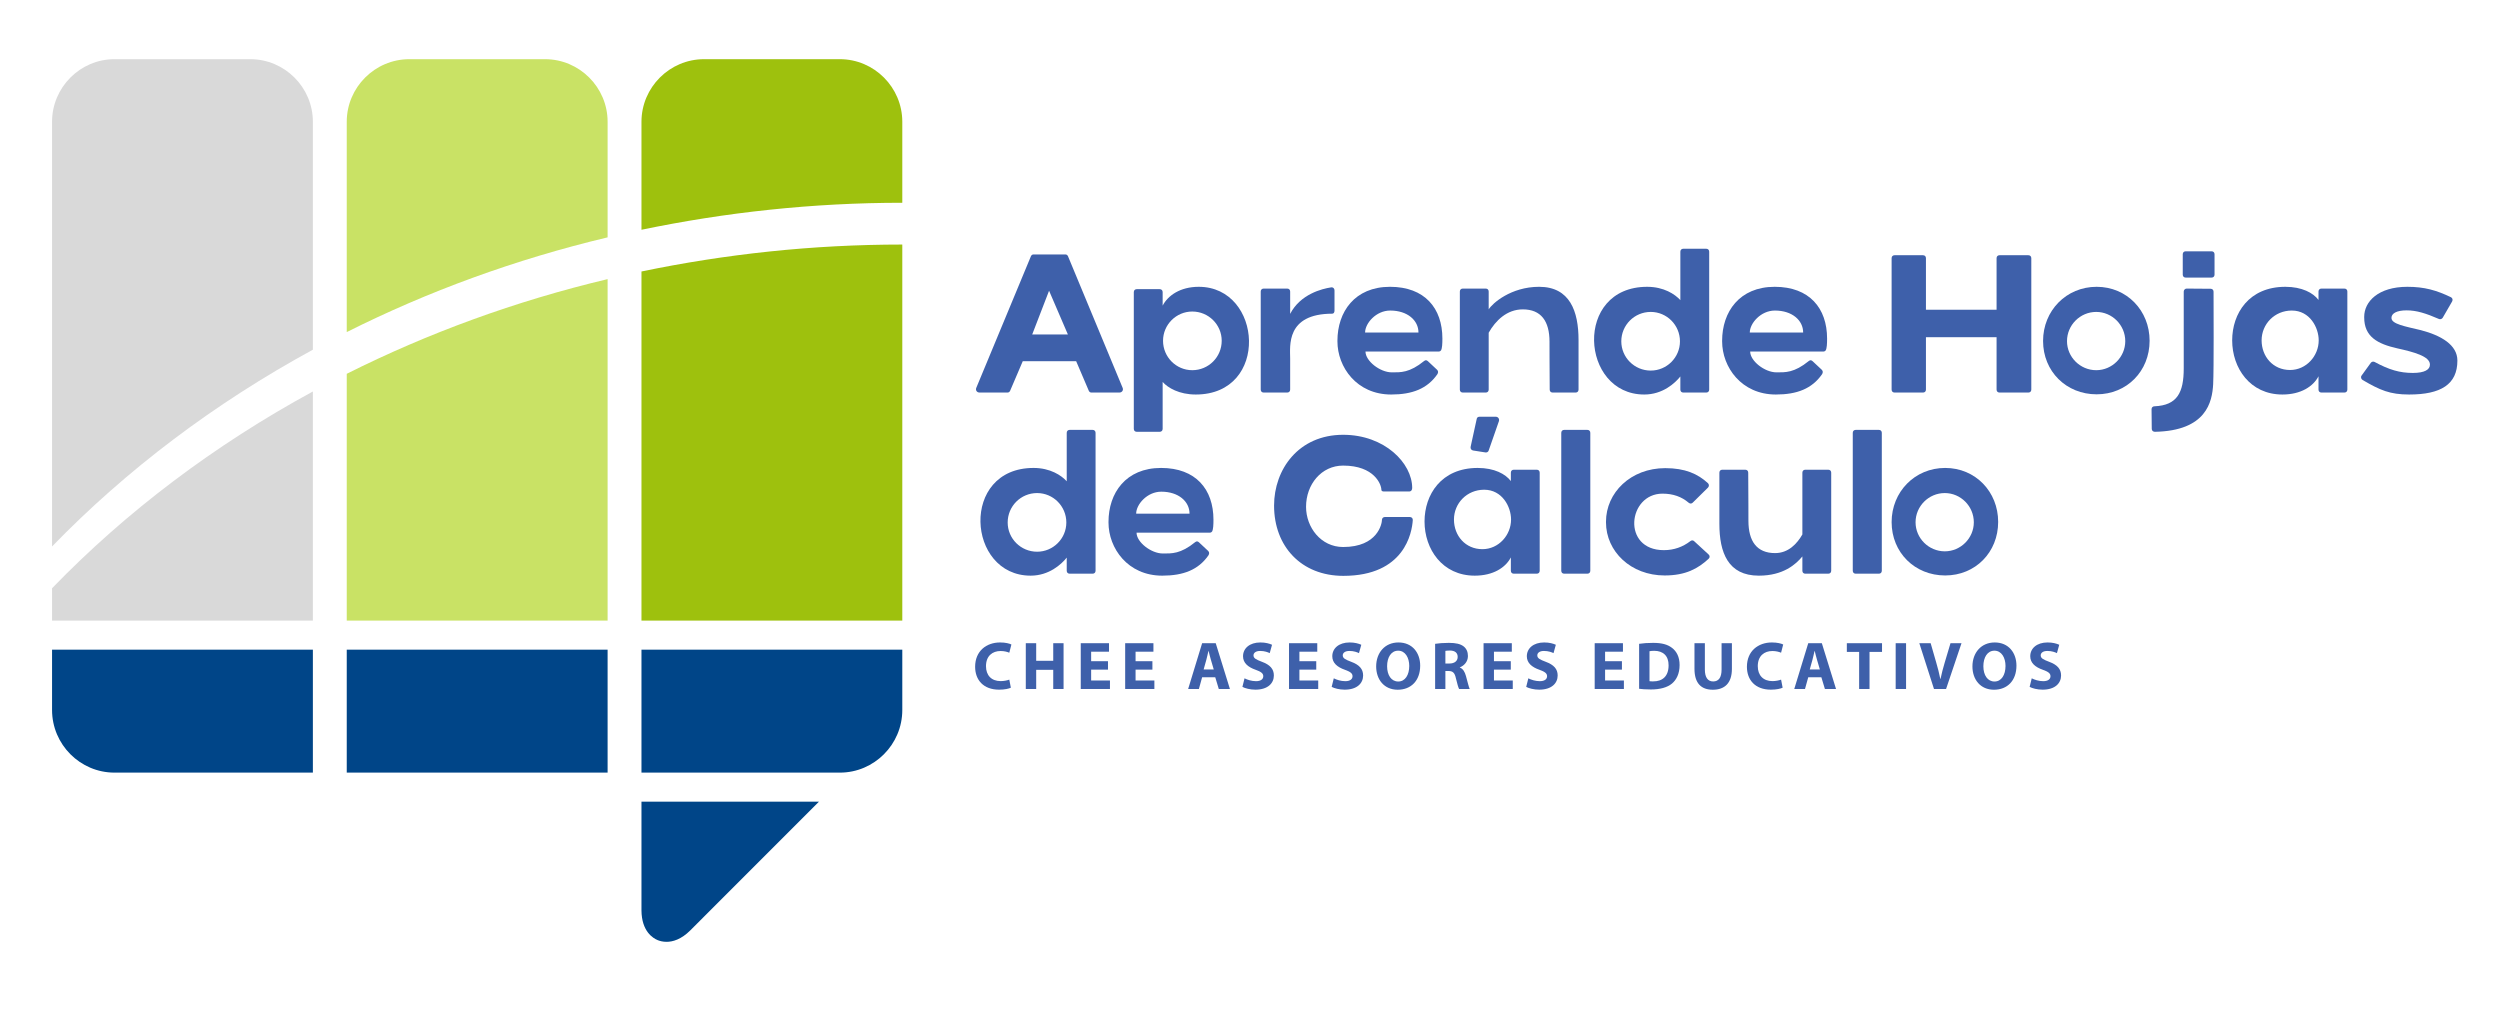 <?xml version="1.0" encoding="UTF-8" standalone="no"?>
<!DOCTYPE svg PUBLIC "-//W3C//DTD SVG 1.1//EN" "http://www.w3.org/Graphics/SVG/1.1/DTD/svg11.dtd">
<svg width="100%" height="100%" viewBox="0 0 1334 540" version="1.1" xmlns="http://www.w3.org/2000/svg" xmlns:xlink="http://www.w3.org/1999/xlink" xml:space="preserve" xmlns:serif="http://www.serif.com/" style="fill-rule:evenodd;clip-rule:evenodd;stroke-linejoin:round;stroke-miterlimit:2;">
    <g id="Artboard1" transform="matrix(1,0,0,1,-48,-453.447)">
        <rect x="48" y="453.447" width="1333.79" height="539.234" style="fill:none;"/>
        <g transform="matrix(1,0,0,1,7.79172e-06,0.447)">
            <clipPath id="_clip1">
                <rect x="390" y="484.578" width="139.434" height="300.422"/>
            </clipPath>
            <g clip-path="url(#_clip1)">
                <path d="M390.289,575.605L390.289,517.988C390.289,499.617 405.324,484.578 423.695,484.578L496.148,484.578C514.469,484.578 529.465,499.617 529.465,517.988L529.465,561.195C481.582,561.195 435,566.313 390.289,575.605ZM529.465,784.148L529.465,583.488C481.582,583.488 435,588.57 390.289,597.867L390.289,784.148L529.465,784.148Z" style="fill:rgb(158,193,13);fill-rule:nonzero;"/>
            </g>
        </g>
        <g transform="matrix(1,0,0,1,7.79172e-06,0.447)">
            <path d="M233.023,630.199L233.023,517.988C233.023,499.617 248.051,484.578 266.441,484.578L338.793,484.578C357.211,484.578 372.219,499.617 372.219,517.988L372.219,579.656C322.953,591.387 276.293,608.484 233.023,630.199ZM372.219,784.148L372.219,601.938C322.953,613.648 276.281,630.777 233.023,652.461L233.023,784.148L372.219,784.148Z" style="fill:rgb(201,226,101);fill-rule:nonzero;"/>
        </g>
        <g transform="matrix(1,0,0,1,7.79172e-06,0.447)">
            <path d="M75.777,744.59L75.777,517.988C75.777,499.617 90.773,484.578 109.094,484.578L181.547,484.578C199.918,484.578 214.953,499.617 214.953,517.988L214.953,639.602C162.441,668.203 115.484,703.66 75.777,744.59ZM214.953,784.148L214.953,661.895C162.441,690.453 115.484,725.891 75.777,766.883L75.777,784.148L214.953,784.148Z" style="fill:rgb(217,217,217);fill-rule:nonzero;"/>
        </g>
        <g transform="matrix(1,0,0,1,7.79172e-06,0.447)">
            <clipPath id="_clip2">
                <rect x="75.684" y="799" width="453.75" height="156.578"/>
            </clipPath>
            <g clip-path="url(#_clip2)">
                <path d="M484.984,880.773L416.332,949.461C411.477,954.305 406.977,955.559 403.664,955.559C401.613,955.559 399.973,955.082 398.996,954.676C396.379,953.621 390.379,949.949 390.289,938.801L390.289,880.773L484.984,880.773ZM496.148,865.27C514.469,865.27 529.465,850.246 529.465,831.844L529.465,799.652L390.289,799.652L390.289,865.27L496.148,865.27ZM372.219,799.652L233.023,799.652L233.023,865.27L372.219,865.27L372.219,799.652ZM214.953,799.652L75.777,799.652L75.777,831.844C75.777,850.246 90.773,865.27 109.094,865.27L214.953,865.27L214.953,799.652Z" style="fill:rgb(0,69,136);fill-rule:nonzero;"/>
            </g>
        </g>
        <g transform="matrix(1,0,0,1,567.058,662.916)">
            <g id="e">
                <path d="M50.773,-72.863C50.461,-73.387 50.043,-73.703 49.414,-73.703L32.453,-73.703C31.824,-73.703 31.406,-73.387 31.094,-72.863L1.883,-2.512C1.359,-1.258 2.199,0 3.664,0L18.531,0C19.16,0 19.578,-0.313 19.891,-0.836L26.695,-16.75L55.172,-16.75L61.977,-0.836C62.289,-0.313 62.711,0 63.336,0L78.203,0C79.668,0 80.508,-1.258 79.984,-2.512L50.773,-72.863ZM50.773,-30.988L31.723,-30.988L40.723,-54.336L50.773,-30.988Z" style="fill:rgb(62,96,170);fill-rule:nonzero;"/>
            </g>
        </g>
        <g transform="matrix(1,0,0,1,646.718,662.916)">
            <g id="f">
                <path d="M40.934,-56.43C31.094,-56.43 24.496,-51.82 21.672,-46.379L21.672,-53.602C21.672,-54.543 21.043,-55.172 20.102,-55.172L7.852,-55.172C6.91,-55.172 6.281,-54.543 6.281,-53.602L6.281,19.367C6.281,20.309 6.91,20.938 7.852,20.938L20.102,20.938C21.043,20.938 21.672,20.309 21.672,19.367L21.672,-5.652C24.496,-2.512 30.465,1.047 39.363,1.047C78.832,1.047 75.063,-56.43 40.934,-56.43ZM37.48,-43.238C46.168,-43.238 53.184,-36.223 53.184,-27.637C53.184,-18.949 46.168,-11.934 37.48,-11.934C28.895,-11.934 21.879,-18.949 21.879,-27.637C21.879,-36.223 28.895,-43.238 37.48,-43.238Z" style="fill:rgb(62,96,170);fill-rule:nonzero;"/>
            </g>
        </g>
        <g transform="matrix(1,0,0,1,716.538,662.916)">
            <g id="g">
                <path d="M43.551,-54.438C43.551,-55.59 42.715,-56.324 41.668,-56.113C36.957,-55.383 25.336,-52.555 19.891,-41.98L19.891,-53.914C19.891,-54.859 19.262,-55.484 18.32,-55.484L5.758,-55.484C4.816,-55.484 4.188,-54.859 4.188,-53.914L4.188,-1.57C4.188,-0.629 4.816,0 5.758,0L18.32,0C19.262,0 19.891,-0.629 19.891,-1.57L19.891,-18.215C19.891,-24.707 17.484,-42.086 42.398,-42.086C43.027,-42.086 43.551,-42.715 43.551,-43.656L43.551,-54.438Z" style="fill:rgb(62,96,170);fill-rule:nonzero;"/>
            </g>
        </g>
        <g transform="matrix(1,0,0,1,760.607,662.916)">
            <g id="h">
                <path d="M29.105,-56.43C10.258,-56.43 1.047,-43.027 1.047,-27.637L1.047,-27.324C1.047,-13.609 11.305,1.047 29.73,1.047C41.039,1.047 48.996,-2.094 54.336,-9.734C54.859,-10.574 54.961,-11.41 54.23,-12.145L49.309,-16.75C48.68,-17.273 48.156,-17.484 47.32,-16.855C39.469,-10.469 34.758,-10.781 30.047,-10.781C23.766,-10.781 16.016,-16.855 16.016,-21.879L55.172,-21.879C55.59,-21.879 56.008,-22.09 56.324,-22.508C56.953,-23.66 57.055,-26.172 57.055,-28.789C57.055,-45.016 47.633,-56.43 29.105,-56.43ZM29.207,-43.762C38.422,-43.762 44.285,-38.527 44.285,-32.035L15.809,-32.035C15.809,-36.957 21.672,-43.762 29.207,-43.762Z" style="fill:rgb(62,96,170);fill-rule:nonzero;"/>
            </g>
        </g>
        <g transform="matrix(1,0,0,1,819.645,662.916)">
            <g id="i">
                <path d="M49.625,-56.43C34.547,-56.43 24.602,-47.527 22.719,-44.387L22.719,-53.914C22.719,-54.859 22.09,-55.484 21.148,-55.484L8.898,-55.484C7.957,-55.484 7.328,-54.859 7.328,-53.914L7.328,-1.57C7.328,-0.629 7.957,0 8.898,0L21.148,0C22.09,0 22.719,-0.629 22.719,-1.57L22.719,-31.93C26.383,-38.422 32.453,-44.387 40.934,-44.387C50.672,-44.387 55.172,-38.105 55.172,-27.113C55.172,-27.113 55.172,-12.875 55.277,-1.57C55.277,-0.629 55.906,0 56.848,0L69.094,0C70.039,0 70.664,-0.629 70.664,-1.57L70.664,-28.059C70.664,-43.34 66.059,-56.43 49.625,-56.43Z" style="fill:rgb(62,96,170);fill-rule:nonzero;"/>
            </g>
        </g>
        <g transform="matrix(1,0,0,1,894.49,662.916)">
            <g id="j">
                <path d="M65.535,-75.168C65.535,-76.109 64.906,-76.738 63.965,-76.738L51.719,-76.738C50.773,-76.738 50.148,-76.109 50.148,-75.168L50.148,-49.309C47.32,-52.449 41.352,-56.43 32.453,-56.43C-6.91,-56.43 -3.246,1.047 30.883,1.047C40.723,1.047 47.32,-5.023 50.148,-8.586L50.148,-1.57C50.148,-0.629 50.773,0 51.719,0L63.965,0C64.906,0 65.535,-0.629 65.535,-1.57L65.535,-75.168ZM34.34,-43.027C42.922,-43.027 49.938,-36.012 49.938,-27.324C49.938,-18.738 42.922,-11.727 34.34,-11.727C25.648,-11.727 18.637,-18.738 18.637,-27.324C18.637,-36.012 25.648,-43.027 34.34,-43.027Z" style="fill:rgb(62,96,170);fill-rule:nonzero;"/>
            </g>
        </g>
        <g transform="matrix(1,0,0,1,965.88,662.916)">
            <g id="h1" serif:id="h">
                <path d="M29.105,-56.43C10.258,-56.43 1.047,-43.027 1.047,-27.637L1.047,-27.324C1.047,-13.609 11.305,1.047 29.73,1.047C41.039,1.047 48.996,-2.094 54.336,-9.734C54.859,-10.574 54.961,-11.41 54.23,-12.145L49.309,-16.75C48.68,-17.273 48.156,-17.484 47.32,-16.855C39.469,-10.469 34.758,-10.781 30.047,-10.781C23.766,-10.781 16.016,-16.855 16.016,-21.879L55.172,-21.879C55.59,-21.879 56.008,-22.09 56.324,-22.508C56.953,-23.66 57.055,-26.172 57.055,-28.789C57.055,-45.016 47.633,-56.43 29.105,-56.43ZM29.207,-43.762C38.422,-43.762 44.285,-38.527 44.285,-32.035L15.809,-32.035C15.809,-36.957 21.672,-43.762 29.207,-43.762Z" style="fill:rgb(62,96,170);fill-rule:nonzero;"/>
            </g>
        </g>
        <g transform="matrix(1,0,0,1,1048.99,662.916)">
            <g id="l">
                <path d="M82.914,-71.711C82.914,-72.656 82.285,-73.281 81.344,-73.281L65.953,-73.281C65.012,-73.281 64.383,-72.656 64.383,-71.711L64.383,-44.18L26.695,-44.18L26.695,-71.711C26.695,-72.656 26.066,-73.281 25.125,-73.281L9.945,-73.281C9.004,-73.281 8.375,-72.656 8.375,-71.711L8.375,-1.57C8.375,-0.629 9.004,0 9.945,0L25.125,0C26.066,0 26.695,-0.629 26.695,-1.57L26.695,-29.523L64.383,-29.523L64.383,-1.57C64.383,-0.629 65.012,0 65.953,0L81.344,0C82.285,0 82.914,-0.629 82.914,-1.57L82.914,-71.711Z" style="fill:rgb(62,96,170);fill-rule:nonzero;"/>
            </g>
        </g>
        <g transform="matrix(1,0,0,1,1138.18,662.916)">
            <g id="m">
                <path d="M28.582,0.941C44.703,0.941 56.848,-11.41 56.848,-27.637C56.848,-43.762 44.703,-56.43 28.582,-56.43C12.352,-56.43 0,-43.656 0,-27.535C0,-11.305 12.352,0.941 28.582,0.941ZM28.371,-11.934C19.785,-11.934 12.773,-18.949 12.773,-27.43C12.773,-36.012 19.785,-43.027 28.371,-43.027C36.852,-43.027 43.863,-36.012 43.863,-27.43C43.863,-18.949 36.852,-11.934 28.371,-11.934Z" style="fill:rgb(62,96,170);fill-rule:nonzero;"/>
            </g>
        </g>
        <g transform="matrix(1,0,0,1,1196.07,662.916)">
            <g id="n">
                <path d="M33.605,-73.805C33.605,-74.75 32.977,-75.375 32.035,-75.375L18.215,-75.375C17.273,-75.375 16.645,-74.75 16.645,-73.805L16.645,-62.918C16.645,-61.977 17.273,-61.348 18.215,-61.348L32.035,-61.348C32.977,-61.348 33.605,-61.977 33.605,-62.918L33.605,-73.805ZM18.738,-55.484C17.902,-55.484 17.168,-54.754 17.168,-53.914L17.168,-12.875C17.168,0 13.715,6.805 1.57,7.328C0.629,7.328 0,7.957 0,8.898L0.105,19.367C0.105,20.309 0.836,20.938 1.781,20.938C29.313,20.414 32.348,4.922 32.871,-4.398C33.293,-12.98 33.082,-46.168 33.082,-53.813C33.082,-54.754 32.453,-55.383 31.512,-55.383L18.738,-55.484Z" style="fill:rgb(62,96,170);fill-rule:nonzero;"/>
            </g>
        </g>
        <g transform="matrix(1,0,0,1,1235.95,662.916)">
            <g id="o">
                <path d="M31.512,-56.43C12.039,-56.43 3.141,-42.191 3.141,-27.848C3.141,-13.086 12.668,1.047 29.941,1.047C39.781,1.047 46.379,-3.246 49.203,-8.688L49.203,-1.57C49.203,-0.629 49.832,0 50.773,0L63.023,0C63.965,0 64.594,-0.629 64.594,-1.57L64.594,-53.914C64.594,-54.859 63.965,-55.484 63.023,-55.484L50.773,-55.484C49.832,-55.484 49.203,-54.859 49.203,-53.914L49.203,-49.414C46.379,-53.184 40.41,-56.43 31.512,-56.43ZM34.965,-43.762C44.598,-43.762 49.309,-34.652 49.309,-27.848C49.309,-19.578 42.715,-12.039 34.023,-12.039C24.918,-12.039 18.844,-19.262 18.844,-27.848C18.844,-36.535 25.754,-43.762 34.965,-43.762Z" style="fill:rgb(62,96,170);fill-rule:nonzero;"/>
            </g>
        </g>
        <g transform="matrix(1,0,0,1,1304.72,662.916)">
            <g id="p">
                <path d="M27.848,-56.43C12.25,-56.43 4.816,-48.473 4.816,-40.41L4.816,-40.098C4.816,-29.836 11.828,-25.965 22.613,-23.555C31.094,-21.672 39.887,-19.367 39.887,-14.969L39.887,-14.867C39.887,-12.25 37.059,-10.469 30.777,-10.469C23.766,-10.469 18.113,-12.145 10.363,-16.332C9.734,-16.645 8.898,-16.543 8.375,-15.914L3.453,-9.109C2.828,-8.27 3.141,-7.223 3.977,-6.699C13.297,-1.258 18.531,1.047 28.789,1.047C45.645,1.047 54.543,-4.293 54.543,-17.066C54.543,-25.441 45.855,-30.465 35.07,-33.293C26.801,-35.281 19.367,-36.535 19.367,-39.781L19.367,-39.887C19.367,-42.191 22.09,-43.863 27.43,-43.863C32.77,-43.863 37.688,-42.293 44.703,-39.258C45.434,-38.945 46.273,-39.258 46.691,-39.887L51.719,-48.578C52.242,-49.52 51.926,-50.461 51.09,-50.879C43.445,-54.543 37.059,-56.43 27.848,-56.43Z" style="fill:rgb(62,96,170);fill-rule:nonzero;"/>
            </g>
        </g>
        <g transform="matrix(1,0,0,1,567.058,759.571)">
            <g id="j1" serif:id="j">
                <path d="M65.535,-75.168C65.535,-76.109 64.906,-76.738 63.965,-76.738L51.719,-76.738C50.773,-76.738 50.148,-76.109 50.148,-75.168L50.148,-49.309C47.32,-52.449 41.352,-56.43 32.453,-56.43C-6.91,-56.43 -3.246,1.047 30.883,1.047C40.723,1.047 47.32,-5.023 50.148,-8.586L50.148,-1.57C50.148,-0.629 50.773,0 51.719,0L63.965,0C64.906,0 65.535,-0.629 65.535,-1.57L65.535,-75.168ZM34.34,-43.027C42.922,-43.027 49.938,-36.012 49.938,-27.324C49.938,-18.738 42.922,-11.727 34.34,-11.727C25.648,-11.727 18.637,-18.738 18.637,-27.324C18.637,-36.012 25.648,-43.027 34.34,-43.027Z" style="fill:rgb(62,96,170);fill-rule:nonzero;"/>
            </g>
        </g>
        <g transform="matrix(1,0,0,1,638.448,759.571)">
            <g id="h2" serif:id="h">
                <path d="M29.105,-56.43C10.258,-56.43 1.047,-43.027 1.047,-27.637L1.047,-27.324C1.047,-13.609 11.305,1.047 29.73,1.047C41.039,1.047 48.996,-2.094 54.336,-9.734C54.859,-10.574 54.961,-11.41 54.23,-12.145L49.309,-16.75C48.68,-17.273 48.156,-17.484 47.32,-16.855C39.469,-10.469 34.758,-10.781 30.047,-10.781C23.766,-10.781 16.016,-16.855 16.016,-21.879L55.172,-21.879C55.59,-21.879 56.008,-22.09 56.324,-22.508C56.953,-23.66 57.055,-26.172 57.055,-28.789C57.055,-45.016 47.633,-56.43 29.105,-56.43ZM29.207,-43.762C38.422,-43.762 44.285,-38.527 44.285,-32.035L15.809,-32.035C15.809,-36.957 21.672,-43.762 29.207,-43.762Z" style="fill:rgb(62,96,170);fill-rule:nonzero;"/>
            </g>
        </g>
        <g transform="matrix(1,0,0,1,721.562,759.571)">
            <g id="q">
                <path d="M43.133,-74.121C19.367,-74.121 6.281,-55.695 6.281,-36.328C6.281,-14.551 20.832,1.152 43.238,1.152C75.898,1.152 79.879,-21.879 80.297,-28.582C80.402,-29.523 79.668,-30.254 78.727,-30.254L65.43,-30.254C64.594,-30.254 63.859,-29.629 63.859,-28.789C63.859,-26.695 61.559,-14.238 43.133,-14.238C31.301,-14.238 23.348,-24.707 23.348,-35.699C23.348,-47.633 31.512,-57.684 43.133,-57.684C59.777,-57.684 63.547,-47.633 63.547,-44.703C63.547,-44.074 64.281,-43.863 64.906,-43.863L78.309,-43.863C79.461,-43.863 79.984,-44.703 79.984,-45.75C79.984,-58.941 65.328,-74.121 43.133,-74.121Z" style="fill:rgb(62,96,170);fill-rule:nonzero;"/>
            </g>
        </g>
        <g transform="matrix(1,0,0,1,804.99,759.571)">
            <g id="r">
                <path d="M42.816,-81.344C43.238,-82.602 42.398,-83.754 41.145,-83.754L32.453,-83.754C31.723,-83.754 31.094,-83.332 30.988,-82.602L27.742,-67.734C27.535,-66.793 28.059,-65.953 29,-65.746L35.699,-64.699C36.434,-64.594 37.164,-65.012 37.375,-65.746L42.816,-81.344ZM31.512,-56.43C12.039,-56.43 3.141,-42.191 3.141,-27.848C3.141,-13.086 12.668,1.047 29.941,1.047C39.781,1.047 46.379,-3.246 49.203,-8.688L49.203,-1.57C49.203,-0.629 49.832,0 50.773,0L63.023,0C63.965,0 64.594,-0.629 64.594,-1.57L64.594,-53.914C64.594,-54.859 63.965,-55.484 63.023,-55.484L50.773,-55.484C49.832,-55.484 49.203,-54.859 49.203,-53.914L49.203,-49.414C46.379,-53.184 40.41,-56.43 31.512,-56.43ZM34.965,-44.809C44.598,-44.809 49.309,-35.699 49.309,-28.895C49.309,-20.625 42.715,-13.086 34.023,-13.086C24.918,-13.086 18.844,-20.309 18.844,-28.895C18.844,-37.582 25.754,-44.809 34.965,-44.809Z" style="fill:rgb(62,96,170);fill-rule:nonzero;"/>
            </g>
        </g>
        <g transform="matrix(1,0,0,1,873.763,759.571)">
            <g id="s">
                <path d="M22.824,-75.168C22.824,-76.109 22.195,-76.738 21.254,-76.738L8.898,-76.738C7.957,-76.738 7.328,-76.109 7.328,-75.168L7.328,-1.57C7.328,-0.629 7.957,0 8.898,0L21.254,0C22.195,0 22.824,-0.629 22.824,-1.57L22.824,-75.168Z" style="fill:rgb(62,96,170);fill-rule:nonzero;"/>
            </g>
        </g>
        <g transform="matrix(1,0,0,1,901.817,759.571)">
            <g id="t">
                <path d="M34.758,-56.324C16.332,-56.324 3.141,-43.238 3.141,-27.742L3.141,-27.43C3.141,-11.828 16.438,0.941 34.441,0.941C45.645,0.941 52.242,-2.723 57.895,-7.957C58.625,-8.586 58.625,-9.633 57.895,-10.258L50.148,-17.379C49.625,-17.902 48.785,-17.902 48.156,-17.379C44.074,-14.238 39.363,-12.563 34.023,-12.563C11.41,-12.563 14.762,-42.715 33.293,-42.715C38.945,-42.715 43.551,-41.039 47.215,-37.898C47.949,-37.27 48.785,-37.27 49.414,-37.898L57.578,-45.957C58.207,-46.586 58.207,-47.633 57.578,-48.262C52.137,-53.289 45.332,-56.324 34.758,-56.324Z" style="fill:rgb(62,96,170);fill-rule:nonzero;"/>
            </g>
        </g>
        <g transform="matrix(1,0,0,1,962.32,759.571)">
            <g id="u">
                <path d="M4.711,-55.484C3.77,-55.484 3.141,-54.859 3.141,-53.914L3.141,-26.59C3.141,-11.305 7.746,1.047 24.184,1.047C37.27,1.047 43.969,-5.023 47.426,-9.211L47.426,-1.57C47.426,-0.629 48.051,0 48.996,0L61.242,0C62.188,0 62.813,-0.629 62.813,-1.57L62.813,-53.914C62.813,-54.859 62.188,-55.484 61.242,-55.484L48.996,-55.484C48.051,-55.484 47.426,-54.859 47.426,-53.914L47.426,-20.938C44.598,-16.016 39.992,-10.992 32.871,-10.992C23.137,-10.992 18.637,-17.273 18.637,-28.266C18.637,-28.266 18.637,-42.609 18.531,-53.914C18.531,-54.859 17.902,-55.484 16.961,-55.484L4.711,-55.484Z" style="fill:rgb(62,96,170);fill-rule:nonzero;"/>
            </g>
        </g>
        <g transform="matrix(1,0,0,1,1029.31,759.571)">
            <g id="s1" serif:id="s">
                <path d="M22.824,-75.168C22.824,-76.109 22.195,-76.738 21.254,-76.738L8.898,-76.738C7.957,-76.738 7.328,-76.109 7.328,-75.168L7.328,-1.57C7.328,-0.629 7.957,0 8.898,0L21.254,0C22.195,0 22.824,-0.629 22.824,-1.57L22.824,-75.168Z" style="fill:rgb(62,96,170);fill-rule:nonzero;"/>
            </g>
        </g>
        <g transform="matrix(1,0,0,1,1057.37,759.571)">
            <g id="m1" serif:id="m">
                <path d="M28.582,0.941C44.703,0.941 56.848,-11.41 56.848,-27.637C56.848,-43.762 44.703,-56.43 28.582,-56.43C12.352,-56.43 0,-43.656 0,-27.535C0,-11.305 12.352,0.941 28.582,0.941ZM28.371,-11.934C19.785,-11.934 12.773,-18.949 12.773,-27.43C12.773,-36.012 19.785,-43.027 28.371,-43.027C36.852,-43.027 43.863,-36.012 43.863,-27.43C43.863,-18.949 36.852,-11.934 28.371,-11.934Z" style="fill:rgb(62,96,170);fill-rule:nonzero;"/>
            </g>
        </g>
        <g transform="matrix(1,0,0,1,567.058,821.091)">
            <g id="v">
                <path d="M19.5,-5C18.414,-4.566 16.563,-4.203 14.898,-4.203C9.969,-4.203 7.066,-7.285 7.066,-12.18C7.066,-17.617 10.477,-20.262 14.859,-20.262C16.816,-20.262 18.375,-19.828 19.5,-19.355L20.625,-23.742C19.645,-24.25 17.469,-24.828 14.605,-24.828C7.215,-24.828 1.27,-20.188 1.27,-11.852C1.27,-4.895 5.617,0.363 14.063,0.363C17.035,0.363 19.32,-0.18 20.332,-0.688L19.5,-5Z" style="fill:rgb(62,96,170);fill-rule:nonzero;"/>
            </g>
        </g>
        <g transform="matrix(1,0,0,1,592.973,821.091)">
            <g id="w">
                <path d="M2.391,-24.43L2.391,0L7.938,0L7.938,-10.223L17.035,-10.223L17.035,0L22.543,0L22.543,-24.43L17.035,-24.43L17.035,-15.043L7.938,-15.043L7.938,-24.43L2.391,-24.43Z" style="fill:rgb(62,96,170);fill-rule:nonzero;"/>
            </g>
        </g>
        <g transform="matrix(1,0,0,1,622.297,821.091)">
            <g id="x">
                <path d="M16.926,-14.824L7.938,-14.824L7.938,-19.898L17.469,-19.898L17.469,-24.43L2.391,-24.43L2.391,0L17.977,0L17.977,-4.531L7.938,-4.531L7.938,-10.328L16.926,-10.328L16.926,-14.824Z" style="fill:rgb(62,96,170);fill-rule:nonzero;"/>
            </g>
        </g>
        <g transform="matrix(1,0,0,1,646.001,821.091)">
            <g id="x1" serif:id="x">
                <path d="M16.926,-14.824L7.938,-14.824L7.938,-19.898L17.469,-19.898L17.469,-24.43L2.391,-24.43L2.391,0L17.977,0L17.977,-4.531L7.938,-4.531L7.938,-10.328L16.926,-10.328L16.926,-14.824Z" style="fill:rgb(62,96,170);fill-rule:nonzero;"/>
            </g>
        </g>
        <g transform="matrix(1,0,0,1,681.378,821.091)">
            <g id="z">
                <path d="M15.078,-6.27L16.965,0L22.906,0L15.332,-24.43L8.082,-24.43L0.617,0L6.344,0L8.082,-6.27L15.078,-6.27ZM8.879,-10.402L10.328,-15.586C10.73,-17 11.09,-18.848 11.453,-20.297L11.527,-20.297C11.887,-18.848 12.324,-17.035 12.758,-15.586L14.281,-10.402L8.879,-10.402Z" style="fill:rgb(62,96,170);fill-rule:nonzero;"/>
            </g>
        </g>
        <g transform="matrix(1,0,0,1,709.504,821.091)">
            <g id="A">
                <path d="M1.449,-1.125C2.828,-0.363 5.582,0.363 8.371,0.363C15.078,0.363 18.23,-3.117 18.23,-7.215C18.23,-10.656 16.203,-12.902 11.887,-14.5C8.734,-15.695 7.359,-16.383 7.359,-17.941C7.359,-19.211 8.52,-20.297 10.91,-20.297C13.301,-20.297 15.043,-19.609 16.02,-19.137L17.254,-23.598C15.805,-24.25 13.773,-24.828 11.02,-24.828C5.254,-24.828 1.777,-21.641 1.777,-17.469C1.777,-13.918 4.422,-11.672 8.48,-10.258C11.418,-9.207 12.578,-8.336 12.578,-6.813C12.578,-5.219 11.234,-4.168 8.699,-4.168C6.344,-4.168 4.059,-4.93 2.574,-5.691L1.449,-1.125Z" style="fill:rgb(62,96,170);fill-rule:nonzero;"/>
            </g>
        </g>
        <g transform="matrix(1,0,0,1,733.427,821.091)">
            <g id="x2" serif:id="x">
                <path d="M16.926,-14.824L7.938,-14.824L7.938,-19.898L17.469,-19.898L17.469,-24.43L2.391,-24.43L2.391,0L17.977,0L17.977,-4.531L7.938,-4.531L7.938,-10.328L16.926,-10.328L16.926,-14.824Z" style="fill:rgb(62,96,170);fill-rule:nonzero;"/>
            </g>
        </g>
        <g transform="matrix(1,0,0,1,757.132,821.091)">
            <g id="A1" serif:id="A">
                <path d="M1.449,-1.125C2.828,-0.363 5.582,0.363 8.371,0.363C15.078,0.363 18.23,-3.117 18.23,-7.215C18.23,-10.656 16.203,-12.902 11.887,-14.5C8.734,-15.695 7.359,-16.383 7.359,-17.941C7.359,-19.211 8.52,-20.297 10.91,-20.297C13.301,-20.297 15.043,-19.609 16.02,-19.137L17.254,-23.598C15.805,-24.25 13.773,-24.828 11.02,-24.828C5.254,-24.828 1.777,-21.641 1.777,-17.469C1.777,-13.918 4.422,-11.672 8.48,-10.258C11.418,-9.207 12.578,-8.336 12.578,-6.813C12.578,-5.219 11.234,-4.168 8.699,-4.168C6.344,-4.168 4.059,-4.93 2.574,-5.691L1.449,-1.125Z" style="fill:rgb(62,96,170);fill-rule:nonzero;"/>
            </g>
        </g>
        <g transform="matrix(1,0,0,1,781.054,821.091)">
            <g id="B">
                <path d="M13.156,-24.828C5.945,-24.828 1.27,-19.355 1.27,-12.035C1.27,-5.074 5.508,0.398 12.758,0.398C19.898,0.398 24.758,-4.457 24.758,-12.469C24.758,-19.211 20.66,-24.828 13.156,-24.828ZM13.012,-20.441C16.816,-20.441 18.922,-16.672 18.922,-12.289C18.922,-7.539 16.781,-3.988 13.047,-3.988C9.352,-3.988 7.105,-7.359 7.105,-12.141C7.105,-16.891 9.277,-20.441 13.012,-20.441Z" style="fill:rgb(62,96,170);fill-rule:nonzero;"/>
            </g>
        </g>
        <g transform="matrix(1,0,0,1,811.392,821.091)">
            <g id="C">
                <path d="M2.391,0L7.867,0L7.867,-9.605L9.531,-9.605C11.781,-9.57 12.832,-8.734 13.484,-5.691C14.207,-2.684 14.789,-0.688 15.188,0L20.84,0C20.371,-0.941 19.609,-4.133 18.848,-6.887C18.23,-9.133 17.289,-10.766 15.586,-11.453L15.586,-11.563C17.688,-12.324 19.898,-14.461 19.898,-17.578C19.898,-19.828 19.102,-21.531 17.652,-22.691C15.91,-24.066 13.375,-24.609 9.75,-24.609C6.813,-24.609 4.168,-24.395 2.391,-24.102L2.391,0ZM7.867,-20.332C8.266,-20.406 9.023,-20.516 10.367,-20.516C12.902,-20.48 14.426,-19.355 14.426,-17.109C14.426,-14.969 12.793,-13.594 10.039,-13.594L7.867,-13.594L7.867,-20.332Z" style="fill:rgb(62,96,170);fill-rule:nonzero;"/>
            </g>
        </g>
        <g transform="matrix(1,0,0,1,837.235,821.091)">
            <g id="x3" serif:id="x">
                <path d="M16.926,-14.824L7.938,-14.824L7.938,-19.898L17.469,-19.898L17.469,-24.43L2.391,-24.43L2.391,0L17.977,0L17.977,-4.531L7.938,-4.531L7.938,-10.328L16.926,-10.328L16.926,-14.824Z" style="fill:rgb(62,96,170);fill-rule:nonzero;"/>
            </g>
        </g>
        <g transform="matrix(1,0,0,1,860.94,821.091)">
            <g id="A2" serif:id="A">
                <path d="M1.449,-1.125C2.828,-0.363 5.582,0.363 8.371,0.363C15.078,0.363 18.23,-3.117 18.23,-7.215C18.23,-10.656 16.203,-12.902 11.887,-14.5C8.734,-15.695 7.359,-16.383 7.359,-17.941C7.359,-19.211 8.52,-20.297 10.91,-20.297C13.301,-20.297 15.043,-19.609 16.02,-19.137L17.254,-23.598C15.805,-24.25 13.773,-24.828 11.02,-24.828C5.254,-24.828 1.777,-21.641 1.777,-17.469C1.777,-13.918 4.422,-11.672 8.48,-10.258C11.418,-9.207 12.578,-8.336 12.578,-6.813C12.578,-5.219 11.234,-4.168 8.699,-4.168C6.344,-4.168 4.059,-4.93 2.574,-5.691L1.449,-1.125Z" style="fill:rgb(62,96,170);fill-rule:nonzero;"/>
            </g>
        </g>
        <g transform="matrix(1,0,0,1,896.534,821.091)">
            <g id="x4" serif:id="x">
                <path d="M16.926,-14.824L7.938,-14.824L7.938,-19.898L17.469,-19.898L17.469,-24.43L2.391,-24.43L2.391,0L17.977,0L17.977,-4.531L7.938,-4.531L7.938,-10.328L16.926,-10.328L16.926,-14.824Z" style="fill:rgb(62,96,170);fill-rule:nonzero;"/>
            </g>
        </g>
        <g transform="matrix(1,0,0,1,920.239,821.091)">
            <g id="D">
                <path d="M2.391,-0.109C3.77,0.074 5.801,0.254 8.664,0.254C13.445,0.254 17.363,-0.762 19.934,-2.898C22.293,-4.895 23.996,-8.117 23.996,-12.793C23.996,-17.109 22.398,-20.117 19.863,-22C17.508,-23.777 14.5,-24.609 9.859,-24.609C7.066,-24.609 4.422,-24.43 2.391,-24.102L2.391,-0.109ZM7.938,-20.152C8.41,-20.262 9.207,-20.371 10.438,-20.371C15.188,-20.371 18.16,-17.688 18.121,-12.613C18.121,-6.777 14.859,-4.023 9.859,-4.059C9.172,-4.059 8.41,-4.059 7.938,-4.168L7.938,-20.152Z" style="fill:rgb(62,96,170);fill-rule:nonzero;"/>
            </g>
        </g>
        <g transform="matrix(1,0,0,1,949.816,821.091)">
            <g id="E">
                <path d="M2.355,-24.43L2.355,-10.801C2.355,-3.008 5.98,0.398 12.141,0.398C18.523,0.398 22.328,-3.191 22.328,-10.73L22.328,-24.43L16.816,-24.43L16.816,-10.367C16.816,-6.055 15.223,-4.023 12.324,-4.023C9.496,-4.023 7.902,-6.16 7.902,-10.367L7.902,-24.43L2.355,-24.43Z" style="fill:rgb(62,96,170);fill-rule:nonzero;"/>
            </g>
        </g>
        <g transform="matrix(1,0,0,1,978.885,821.091)">
            <g id="v1" serif:id="v">
                <path d="M19.5,-5C18.414,-4.566 16.563,-4.203 14.898,-4.203C9.969,-4.203 7.066,-7.285 7.066,-12.18C7.066,-17.617 10.477,-20.262 14.859,-20.262C16.816,-20.262 18.375,-19.828 19.5,-19.355L20.625,-23.742C19.645,-24.25 17.469,-24.828 14.605,-24.828C7.215,-24.828 1.27,-20.188 1.27,-11.852C1.27,-4.895 5.617,0.363 14.063,0.363C17.035,0.363 19.32,-0.18 20.332,-0.688L19.5,-5Z" style="fill:rgb(62,96,170);fill-rule:nonzero;"/>
            </g>
        </g>
        <g transform="matrix(1,0,0,1,1004.8,821.091)">
            <g id="z1" serif:id="z">
                <path d="M15.078,-6.27L16.965,0L22.906,0L15.332,-24.43L8.082,-24.43L0.617,0L6.344,0L8.082,-6.27L15.078,-6.27ZM8.879,-10.402L10.328,-15.586C10.73,-17 11.09,-18.848 11.453,-20.297L11.527,-20.297C11.887,-18.848 12.324,-17.035 12.758,-15.586L14.281,-10.402L8.879,-10.402Z" style="fill:rgb(62,96,170);fill-rule:nonzero;"/>
            </g>
        </g>
        <g transform="matrix(1,0,0,1,1032.93,821.091)">
            <g id="F">
                <path d="M7.105,0L12.648,0L12.648,-19.789L19.32,-19.789L19.32,-24.43L0.543,-24.43L0.543,-19.789L7.105,-19.789L7.105,0Z" style="fill:rgb(62,96,170);fill-rule:nonzero;"/>
            </g>
        </g>
        <g transform="matrix(1,0,0,1,1057.14,821.091)">
            <g id="G">
                <rect x="2.391" y="-24.43" width="5.547" height="24.43" style="fill:rgb(62,96,170);fill-rule:nonzero;"/>
            </g>
        </g>
        <g transform="matrix(1,0,0,1,1071.82,821.091)">
            <g id="H">
                <path d="M14.605,0L22.836,-24.43L16.965,-24.43L13.848,-13.992C13.012,-11.199 12.25,-8.301 11.637,-5.363L11.527,-5.363C10.945,-8.41 10.184,-11.199 9.352,-14.102L6.379,-24.43L0.328,-24.43L8.156,0L14.605,0Z" style="fill:rgb(62,96,170);fill-rule:nonzero;"/>
            </g>
        </g>
        <g transform="matrix(1,0,0,1,1099.22,821.091)">
            <g id="B1" serif:id="B">
                <path d="M13.156,-24.828C5.945,-24.828 1.27,-19.355 1.27,-12.035C1.27,-5.074 5.508,0.398 12.758,0.398C19.898,0.398 24.758,-4.457 24.758,-12.469C24.758,-19.211 20.66,-24.828 13.156,-24.828ZM13.012,-20.441C16.816,-20.441 18.922,-16.672 18.922,-12.289C18.922,-7.539 16.781,-3.988 13.047,-3.988C9.352,-3.988 7.105,-7.359 7.105,-12.141C7.105,-16.891 9.277,-20.441 13.012,-20.441Z" style="fill:rgb(62,96,170);fill-rule:nonzero;"/>
            </g>
        </g>
        <g transform="matrix(1,0,0,1,1129.56,821.091)">
            <g id="A3" serif:id="A">
                <path d="M1.449,-1.125C2.828,-0.363 5.582,0.363 8.371,0.363C15.078,0.363 18.23,-3.117 18.23,-7.215C18.23,-10.656 16.203,-12.902 11.887,-14.5C8.734,-15.695 7.359,-16.383 7.359,-17.941C7.359,-19.211 8.52,-20.297 10.91,-20.297C13.301,-20.297 15.043,-19.609 16.02,-19.137L17.254,-23.598C15.805,-24.25 13.773,-24.828 11.02,-24.828C5.254,-24.828 1.777,-21.641 1.777,-17.469C1.777,-13.918 4.422,-11.672 8.48,-10.258C11.418,-9.207 12.578,-8.336 12.578,-6.813C12.578,-5.219 11.234,-4.168 8.699,-4.168C6.344,-4.168 4.059,-4.93 2.574,-5.691L1.449,-1.125Z" style="fill:rgb(62,96,170);fill-rule:nonzero;"/>
            </g>
        </g>
    </g>
</svg>
